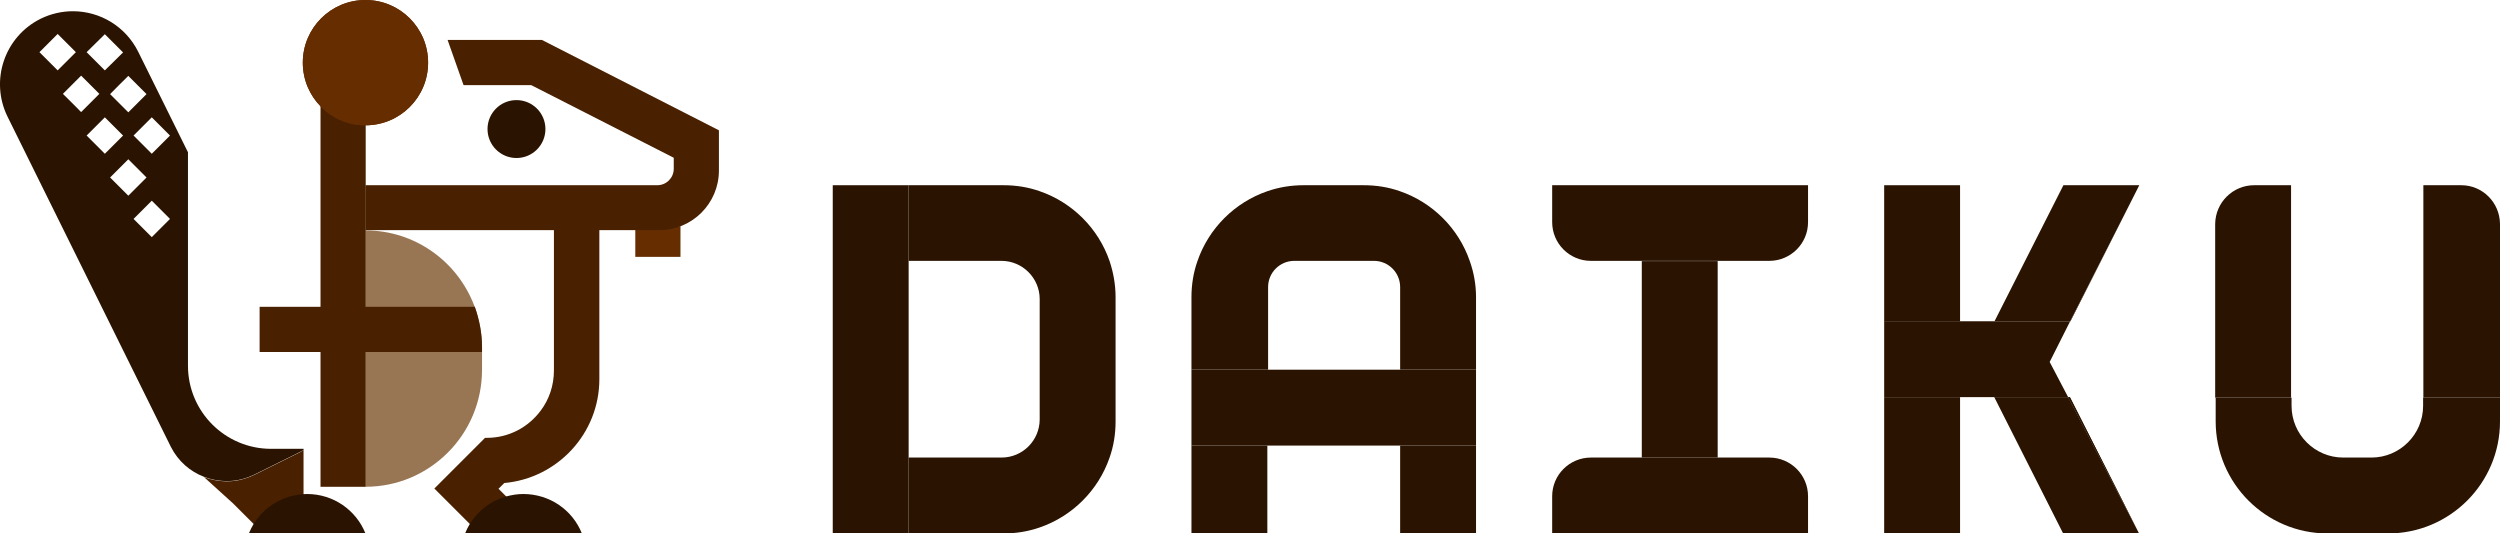 <?xml version="1.0" encoding="utf-8"?>
<!-- Generator: Adobe Illustrator 28.1.0, SVG Export Plug-In . SVG Version: 6.00 Build 0)  -->
<svg version="1.1" id="Calque_1" xmlns="http://www.w3.org/2000/svg" xmlns:xlink="http://www.w3.org/1999/xlink" x="0px" y="0px"
	 viewBox="0 0 1001.5 213.7" style="enable-background:new 0 0 1001.5 213.7;" xml:space="preserve">
<style type="text/css">
	.st0{fill:#987654;}
	.st1{fill:#2A1300;}
	.st2{fill:#4A2100;}
	.st3{fill:#662D00;}
</style>
<path class="st0" d="M193.1,139.2v8.9c0,13-5.2,24.7-13.7,33.2s-20.1,13.7-33,13.7V92.3c19.9,0,36.9,12.5,43.6,30.2
	c0.1,0.1,0.1,0.3,0.2,0.4C192,128,193.1,133.5,193.1,139.2L193.1,139.2L193.1,139.2z"/>
<circle class="st1" cx="206.9" cy="51.7" r="11.6"/>
<path class="st2" d="M193.1,139.2v1.8h-46.6v54h-18.1v-54h-24.4v-18.1h24.4V25.1h18.1v97.8h43.7C192,128,193.1,133.4,193.1,139.2
	L193.1,139.2L193.1,139.2z"/>
<rect x="254.5" y="90.6" class="st3" width="18.1" height="12.3"/>
<path class="st2" d="M240.1,92.1v59.8c0,21.8-16.8,39.7-38.1,41.6l-2.3,2.3l6.9,6.9l-3.2,3.2l-7.8,7.8h-3.6l-12-12l-6-6l12.8-12.8
	l0,0l7.5-7.5h0.7c8.9,0,16.7-4.3,21.6-10.9c3.4-4.5,5.3-10.1,5.3-16.1V92L240.1,92.1L240.1,92.1z"/>
<circle class="st3" cx="146.4" cy="25.1" r="25.1"/>
<path class="st2" d="M288,52.2L288,52.2v16l0,0v0.1c0,13.2-10.7,23.9-23.9,23.9H146.4V74.2h116.9c3.6,0,6.6-2.9,6.6-6.6v-4.4
	l-57.1-29.1h-27.1l-6.4-18.1h37.8"/>
<path class="st2" d="M121.6,180.3v25.6h-4.8l-7.8,7.8h-3.6l-12-12l-11.7-10.6c3.7,1.4,7.7,2,11.7,1.6c2.8-0.3,5.6-1.1,8.3-2.4
	l18.6-9.2C120.7,180.8,121.2,180.6,121.6,180.3L121.6,180.3L121.6,180.3z"/>
<path class="st1" d="M146.4,213.7H99.7c0.5-1.3,1.2-2.6,1.9-3.8c3.3-5.3,8.4-9.3,14.5-11c2.2-0.6,4.5-1,6.9-1
	C133.6,197.9,142.7,204.4,146.4,213.7L146.4,213.7z"/>
<path class="st1" d="M233.1,213.7h-46.8c0.5-1.3,1.2-2.6,1.9-3.8c3.3-5.3,8.4-9.3,14.5-11c2.2-0.6,4.5-1,6.9-1
	C220.3,197.9,229.4,204.4,233.1,213.7L233.1,213.7L233.1,213.7z"/>
<circle class="st3" cx="146.4" cy="25.1" r="25.1"/>
<path class="st1" d="M108.6,179.8c-18.4,0-33.3-14.9-33.3-33.3V61L55.4,20.8C50.3,10.5,40,4.5,29.2,4.5c-4.4,0-8.8,1-12.9,3
	C1.8,14.7-4.1,32.2,3,46.7l65.4,132.2l0,0c0,0.1,0.1,0.1,0.1,0.2c2.9,5.7,7.7,9.8,13.2,11.9c3.7,1.4,7.7,2,11.7,1.6
	c2.8-0.3,5.6-1.1,8.3-2.4l18.6-9.2c0.4-0.2,0.9-0.5,1.3-0.7v-0.5L108.6,179.8C108.6,179.7,108.6,179.8,108.6,179.8z M51.4,30.4
	l7.3,7.3l-7.3,7.3l-7.3-7.3C44.1,37.6,51.4,30.4,51.4,30.4z M42,13.7l7.3,7.3L42,28.2l-7.3-7.3L42,13.7z M15.8,20.9l7.3-7.3l7.3,7.3
	l-7.3,7.3C23.1,28.2,15.8,20.9,15.8,20.9z M25.2,37.6l7.3-7.3l7.3,7.3l-7.3,7.3C32.5,44.9,25.3,37.6,25.2,37.6z M34.7,54.3l7.3-7.3
	l7.3,7.3L42,61.6L34.7,54.3C34.7,54.3,34.7,54.3,34.7,54.3z M44.1,71.1l7.3-7.3l7.3,7.3l-7.3,7.3L44.1,71.1L44.1,71.1z M60.8,95
	l-7.3-7.3l7.3-7.3l7.3,7.3L60.8,95z M60.8,61.6l-7.3-7.3l7.3-7.3l7.3,7.3L60.8,61.6z"/>
<g id="D">
	<path class="st1" d="M446.9,119.1v49.7c0,5.1-0.8,10-2.4,14.5c-4.5,13.1-14.9,23.5-28,28c-4.6,1.6-9.5,2.4-14.5,2.4h-38v-30.4h37.2
		c8.5,0,15.3-6.9,15.3-15.3v-48.2c0-8.4-6.9-15.3-15.3-15.3H364V74.2h38c5.1,0,10,0.8,14.5,2.4c13.1,4.5,23.5,14.9,28,28
		C446,109.1,446.9,114,446.9,119.1L446.9,119.1L446.9,119.1z"/>
	<rect x="333.6" y="74.2" class="st1" width="30.4" height="139.5"/>
</g>
<g id="A">
	<path class="st1" d="M591.3,119.1v29h-30.4V115c0-5.8-4.7-10.5-10.5-10.5h-31.9c-5.8,0-10.5,4.7-10.5,10.5v33.1h-30.7v-29
		c0-5.1,0.8-10,2.4-14.5c4.5-13.1,14.9-23.5,28-28c4.6-1.6,9.5-2.4,14.5-2.4h24.1c5.1,0,10,0.8,14.5,2.4c13.1,4.5,23.5,14.9,28,28
		C590.4,109.1,591.3,114,591.3,119.1L591.3,119.1L591.3,119.1z"/>
	<rect x="477.3" y="178.5" class="st1" width="30.4" height="35.2"/>
	<rect x="560.9" y="178.5" class="st1" width="30.4" height="35.2"/>
	<rect x="477.3" y="148.1" class="st1" width="114" height="30.4"/>
</g>
<g id="I">
	<path class="st1" d="M724.3,74.2V89c0,8.6-7,15.5-15.5,15.5h-71.5c-8.6,0-15.5-7-15.5-15.5V74.2H724.3L724.3,74.2L724.3,74.2z"/>
	<path class="st1" d="M724.3,198.8v14.9H621.8v-14.9c0-8.6,7-15.5,15.5-15.5h71.5C717.3,183.3,724.3,190.2,724.3,198.8L724.3,198.8
		L724.3,198.8z"/>
	<rect x="657.7" y="104.6" class="st1" width="30.4" height="78.7"/>
</g>
<g id="K">
	<rect x="754.8" y="159.1" class="st1" width="30.4" height="54.6"/>
	<rect x="754.8" y="74.2" class="st1" width="30.4" height="54.6"/>
	<polygon class="st1" points="857,74.2 829.3,128.7 799,128.7 826.6,74.2 	"/>
	<polygon class="st1" points="857,74.2 829.4,128.7 829.3,128.7 	"/>
	<polygon class="st1" points="821.1,145 828.5,159.1 754.8,159.1 754.8,128.7 829.3,128.7 	"/>
	<polygon class="st1" points="856.9,213.7 826.5,213.7 798.9,159.1 828.5,159.1 	"/>
	<polygon class="st1" points="856.9,213.7 828.5,159.1 829.2,159.1 	"/>
	<polygon class="st1" points="856.9,213.7 828.5,159.1 829.2,159.1 	"/>
	<polygon class="st1" points="857,74.2 829.4,128.7 829.3,128.7 	"/>
</g>
<g id="U">
	<path class="st1" d="M903,74.2h14.8v85.1h-30.4V89.7C887.5,81.1,894.5,74.2,903,74.2L903,74.2L903,74.2z"/>
	<path class="st1" d="M1001.5,89.7v69.6h-30.7V74.2h15.2C994.5,74.2,1001.4,81.1,1001.5,89.7L1001.5,89.7L1001.5,89.7z"/>
	<path class="st1" d="M1001.5,159.3v9.5c0,24.8-20.1,44.9-44.9,44.9h-24.1c-24.8,0-44.9-20.1-44.9-44.9v-9.5h30.4v3.3
		c0,11.4,9.3,20.7,20.7,20.7H950c11.4,0,20.7-9.3,20.7-20.7v-3.3L1001.5,159.3L1001.5,159.3L1001.5,159.3z"/>
</g>
</svg>
